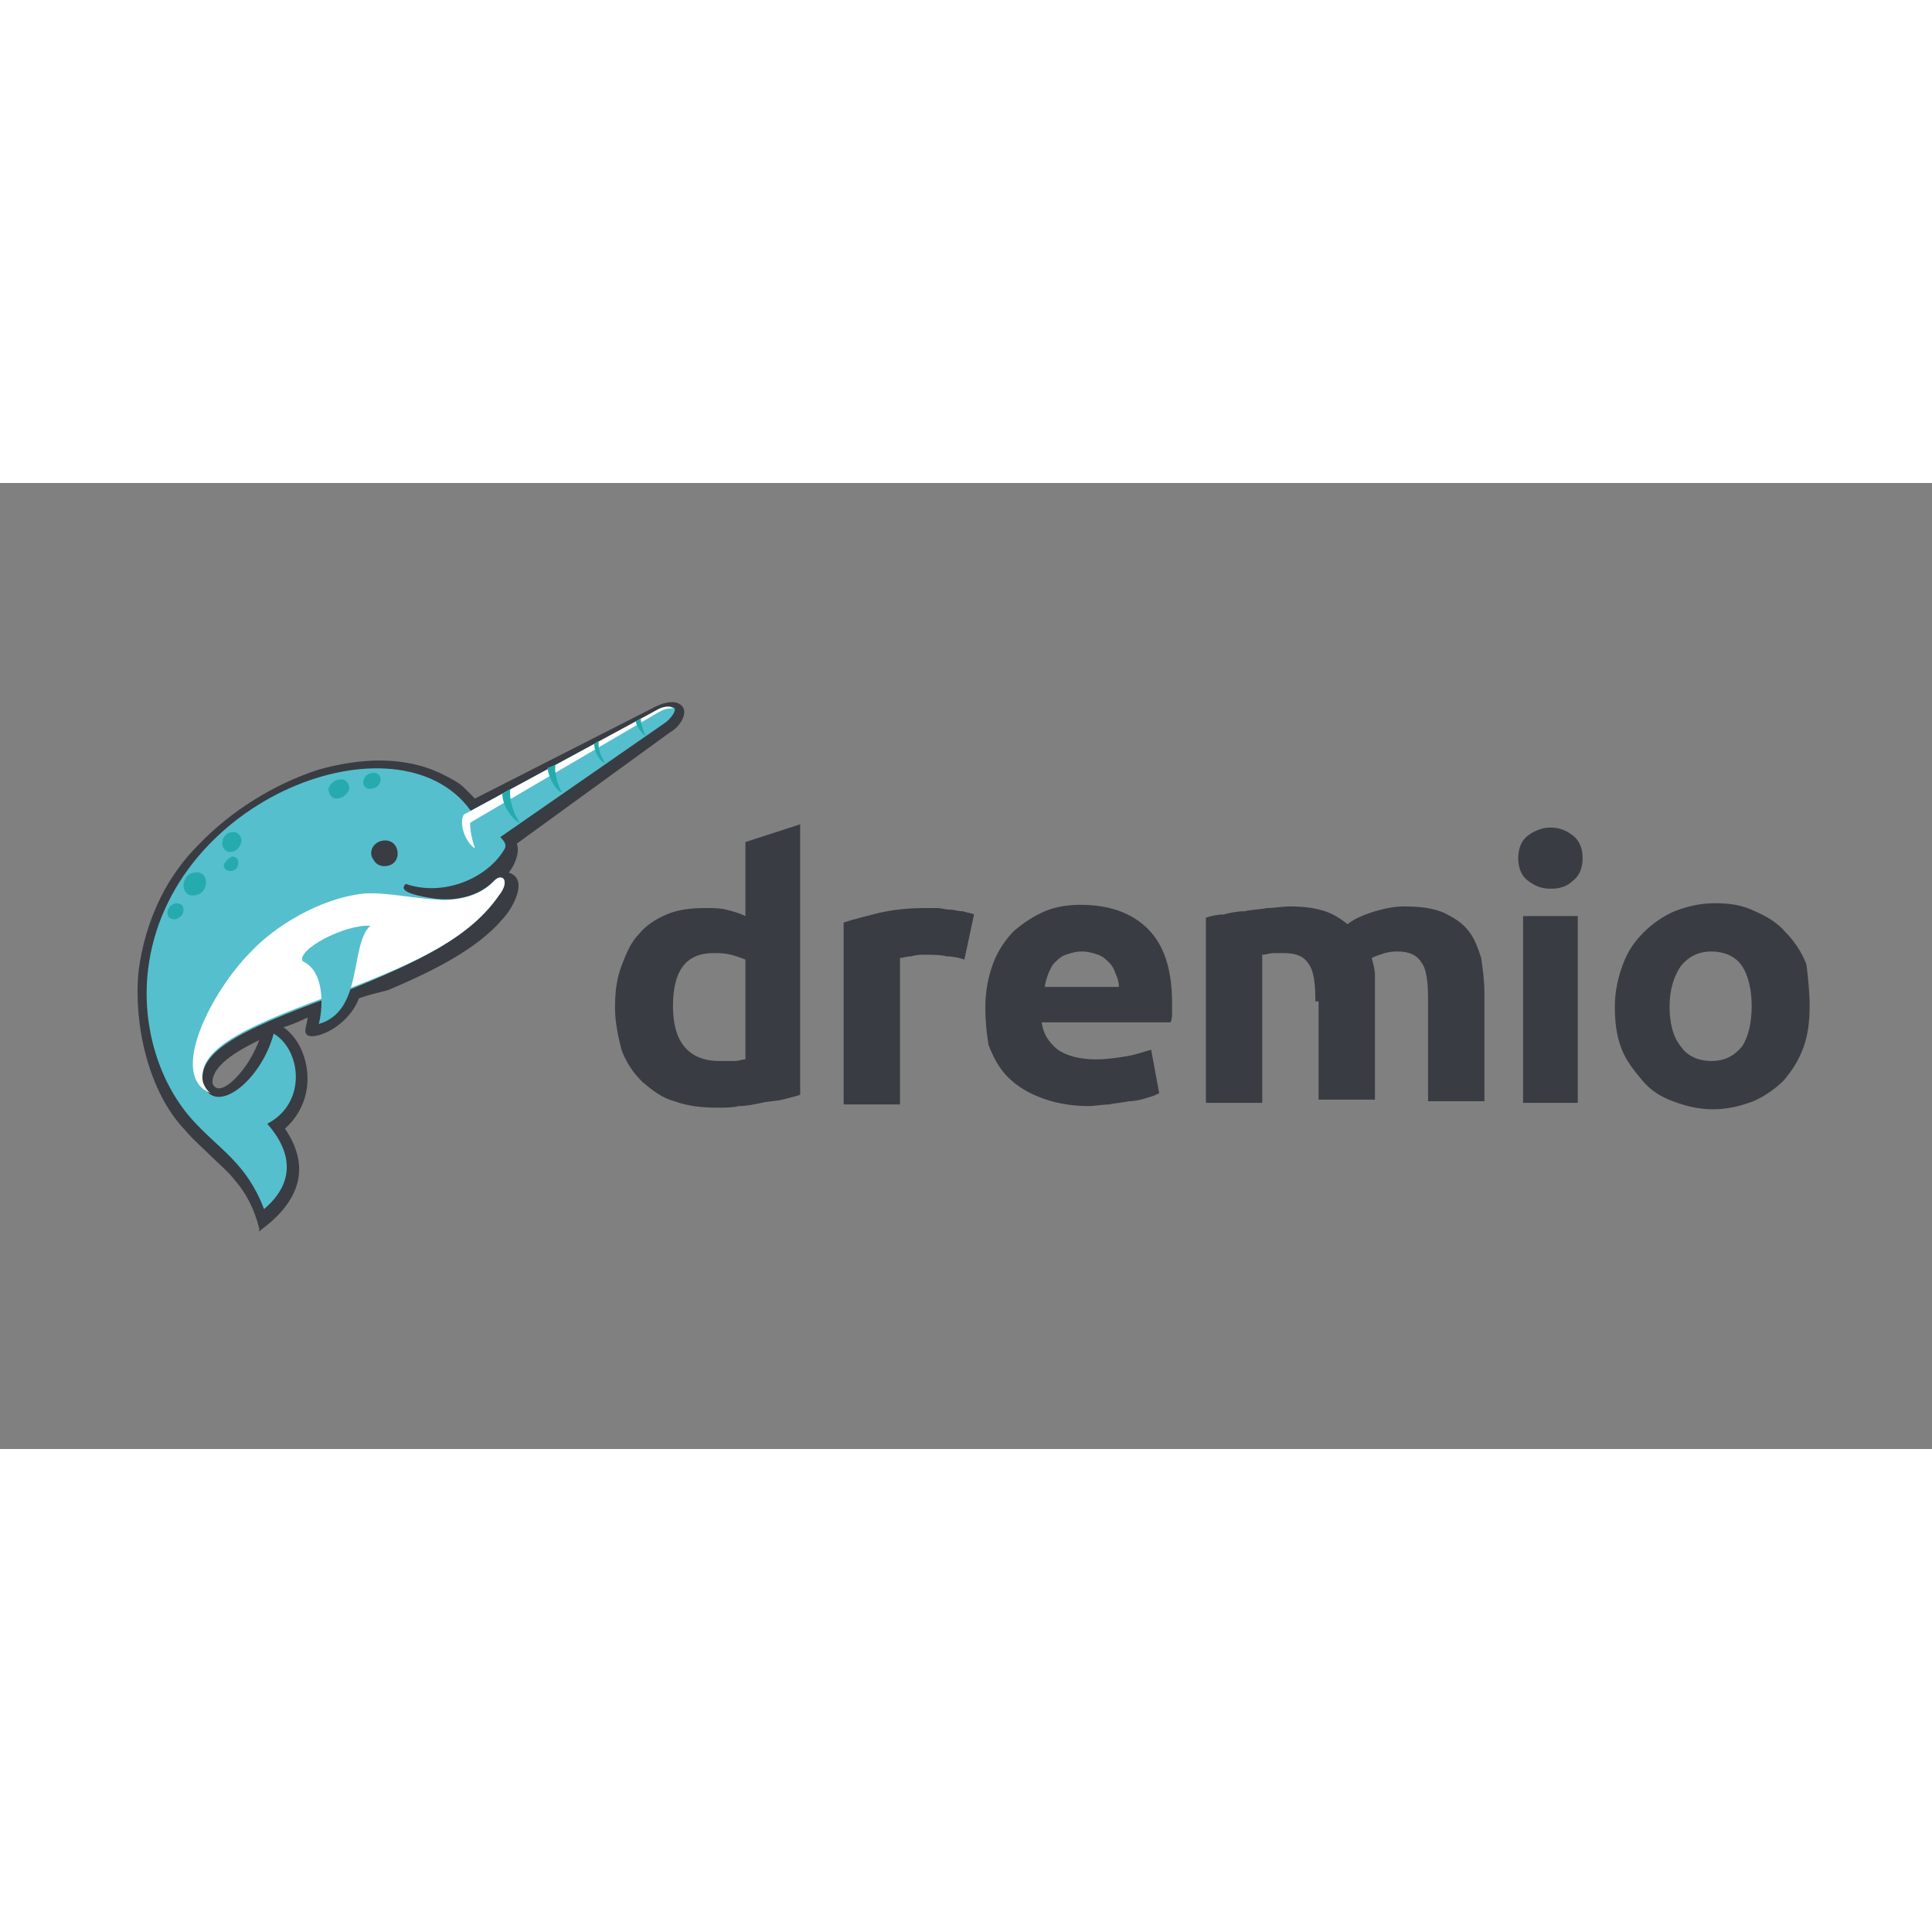 <svg version="1.1" id="Layer_1" xmlns="http://www.w3.org/2000/svg" x="0px" y="0px" viewBox="0 0 120 60" style="enable-background:new 0 0 120 60" xml:space="preserve" height="1em" width="1em">
  <rect x="0" y="0" width="120" height="60" fill="#808080" stroke="none"/>
  <style type="text/css">
    .st0{fill-rule:evenodd;clip-rule:evenodd;fill:#393C42}.st1{fill-rule:evenodd;clip-rule:evenodd;fill:#55BFCE}.st2{fill-rule:evenodd;clip-rule:evenodd;fill:#FFFFFF}.st3{fill-rule:evenodd;clip-rule:evenodd;fill:#25ABAD}
  </style>
  <g transform="matrix(1 0 0 -1 6 192)">
    <g>
      <path class="st0" d="M92.3,168.7c0-0.6-0.2-1.1-0.6-1.4c-0.4-0.4-0.9-0.5-1.4-0.5c-0.6,0-1,0.2-1.4,0.5c-0.4,0.3-0.6,0.8-0.6,1.4 c0,0.6,0.2,1.1,0.6,1.4c0.4,0.3,0.9,0.5,1.4,0.5c0.6,0,1-0.2,1.4-0.5C92.1,169.8,92.3,169.3,92.3,168.7"/>
      <path class="st0" d="M88.6,165.1H92v-11.6h-3.4V165.1z"/>
      <path class="st0" d="M53.9,162.4c-0.3,0.1-0.7,0.2-1.1,0.2c-0.4,0.1-0.9,0.1-1.4,0.1c-0.2,0-0.5,0-0.8-0.1c-0.3,0-0.5-0.1-0.7-0.1 v-9.1h-3.5v11.3c0.6,0.2,1.4,0.4,2.2,0.6c0.9,0.2,1.8,0.3,2.9,0.3c0.2,0,0.4,0,0.7,0c0.3,0,0.5-0.1,0.8-0.1c0.3,0,0.5-0.1,0.8-0.1 c0.3-0.1,0.5-0.1,0.7-0.2L53.9,162.4z"/>
      <path class="st0" d="M102.8,159.5c0,1-0.2,1.9-0.6,2.5c-0.4,0.6-1.1,0.9-1.9,0.9c-0.8,0-1.4-0.3-1.9-0.9c-0.4-0.6-0.7-1.4-0.7-2.5 c0-1,0.2-1.9,0.7-2.5c0.4-0.6,1.1-0.9,1.9-0.9c0.8,0,1.4,0.3,1.9,0.9C102.6,157.6,102.8,158.5,102.8,159.5 M106.4,159.5 c0-0.9-0.1-1.8-0.4-2.6c-0.3-0.8-0.7-1.4-1.2-2c-0.5-0.5-1.2-1-1.9-1.3c-0.8-0.3-1.6-0.5-2.5-0.5c-0.9,0-1.7,0.2-2.5,0.5 c-0.8,0.3-1.4,0.7-1.9,1.3c-0.5,0.6-1,1.2-1.3,2c-0.3,0.8-0.4,1.6-0.4,2.6c0,0.9,0.2,1.8,0.5,2.6c0.3,0.8,0.7,1.4,1.3,2 c0.5,0.5,1.2,1,1.9,1.3c0.8,0.3,1.6,0.5,2.5,0.5c0.9,0,1.7-0.1,2.5-0.5c0.7-0.3,1.4-0.7,1.9-1.3c0.5-0.5,1-1.2,1.3-2 C106.3,161.3,106.4,160.4,106.4,159.5"/>
      <path class="st0" d="M63.5,160.7c0,0.3-0.1,0.6-0.2,0.8c-0.1,0.3-0.2,0.5-0.4,0.7c-0.2,0.2-0.4,0.4-0.7,0.5 c-0.3,0.1-0.6,0.2-1,0.2c-0.4,0-0.7-0.1-1-0.2c-0.3-0.1-0.5-0.3-0.7-0.5c-0.2-0.2-0.3-0.5-0.4-0.7c-0.1-0.3-0.2-0.6-0.2-0.8H63.5z M55.2,159.4c0,1.1,0.2,2,0.5,2.8c0.3,0.8,0.8,1.5,1.3,2c0.6,0.5,1.2,0.9,1.9,1.2c0.7,0.3,1.5,0.4,2.2,0.4c1.8,0,3.2-0.5,4.2-1.5 c1-1,1.5-2.5,1.5-4.6c0-0.2,0-0.4,0-0.6c0-0.2,0-0.4-0.1-0.6h-8c0.1-0.7,0.4-1.2,1-1.7c0.6-0.4,1.4-0.6,2.4-0.6 c0.6,0,1.3,0.1,1.9,0.2c0.6,0.1,1.1,0.3,1.5,0.4l0.5-2.7c-0.2-0.1-0.4-0.2-0.8-0.3c-0.3-0.1-0.7-0.2-1.1-0.2 c-0.4-0.1-0.8-0.1-1.2-0.2c-0.4,0-0.9-0.1-1.3-0.1c-1.1,0-2.1,0.2-2.9,0.5c-0.8,0.3-1.5,0.7-2.1,1.3c-0.5,0.5-0.9,1.2-1.2,2 C55.3,157.7,55.2,158.5,55.2,159.4z"/>
      <path class="st0" d="M75.7,159.8c0,1.1-0.1,1.9-0.4,2.3c-0.3,0.5-0.8,0.7-1.5,0.7c-0.2,0-0.4,0-0.7,0c-0.2,0-0.5-0.1-0.7-0.1v-9.2 h-3.5V165c0.3,0.1,0.7,0.2,1.1,0.2c0.4,0.1,0.8,0.2,1.3,0.2c0.4,0.1,0.9,0.1,1.4,0.2c0.5,0,0.9,0.1,1.4,0.1c0.9,0,1.6-0.1,2.2-0.3 c0.6-0.2,1-0.5,1.4-0.8c0.5,0.4,1.1,0.6,1.7,0.8c0.7,0.2,1.3,0.3,1.8,0.3c1,0,1.8-0.1,2.5-0.4c0.6-0.3,1.1-0.6,1.5-1.1 c0.4-0.5,0.6-1.1,0.8-1.7c0.1-0.7,0.2-1.4,0.2-2.2v-6.7h-3.5v6.3c0,1.1-0.1,1.9-0.4,2.3c-0.3,0.5-0.8,0.7-1.5,0.7 c-0.2,0-0.4,0-0.8-0.1c-0.3-0.1-0.6-0.2-0.8-0.3c0.1-0.4,0.2-0.7,0.2-1.1c0-0.4,0-0.8,0-1.2v-6.5h-3.5V159.8z"/>
      <path class="st0" d="M40.3,156.2c-0.2,0-0.4-0.1-0.7-0.1c-0.3,0-0.6,0-0.9,0c-1,0-1.7,0.3-2.2,0.9c-0.5,0.6-0.7,1.5-0.7,2.5 c0,2.2,0.8,3.3,2.5,3.3c0.4,0,0.7,0,1.1-0.1c0.4-0.1,0.6-0.2,0.9-0.3V156.2z M40.3,169.7v-4.6c-0.4,0.2-0.8,0.3-1.2,0.4 c-0.4,0.1-0.8,0.1-1.3,0.1c-0.9,0-1.7-0.1-2.4-0.4c-0.7-0.3-1.3-0.7-1.7-1.2c-0.5-0.5-0.8-1.2-1.1-2c-0.3-0.8-0.4-1.6-0.4-2.6 c0-0.9,0.2-1.8,0.4-2.6c0.3-0.8,0.7-1.4,1.3-2c0.6-0.5,1.2-1,2-1.2c0.8-0.3,1.7-0.4,2.7-0.4c0.4,0,0.9,0,1.3,0.1 c0.5,0,0.9,0.1,1.4,0.2c0.4,0.1,0.9,0.1,1.3,0.2c0.4,0.1,0.8,0.2,1.1,0.3v16.8L40.3,169.7z"/>
      <path class="st0" d="M10.1,157.4c-1-0.5-3-1.5-2.9-2.7c0.3-0.7,1.1,0,1.4,0.3C9.3,155.7,9.8,156.6,10.1,157.4 M16.3,160 c-0.7-1.8-2.7-2.6-3.2-2.3c-0.3,0.2,0,0.7,0,1.1c-0.4-0.2-1.1-0.5-1.5-0.6c1-0.7,1.5-2,1.5-3.2c0-1.2-0.5-2.3-1.4-3.1 c1.7-2.5,0.8-4.6-1.5-6.3l-0.1-0.1l0,0.2c-0.3,1.2-0.8,2.2-1.6,3.1c-0.4,0.5-0.9,0.9-1.3,1.3c-0.6,0.6-1.2,1.1-1.7,1.7 c-2.3,2.4-3.2,6.6-2.9,9.8c0.2,1.7,0.7,3.3,1.4,4.7c0.6,1.2,1.4,2.3,2.3,3.2c2,2.1,4.7,3.8,7.5,4.7c2.5,0.7,5.3,0.9,7.7-0.3 c0.4-0.2,1-0.5,1.3-0.8c0.2-0.2,0.4-0.4,0.6-0.6c0,0,0,0,0.1-0.1l11,5.6c0.9,0.5,1.6,0.5,1.9,0.1c0.3-0.4-0.1-1.2-0.8-1.6 l-9.5-6.9c0.2-0.5-0.1-1.3-0.5-1.8c1.3-0.4,0.2-2.3-0.4-2.9c-1.6-1.9-4.5-3.3-7.1-4.4C17.3,160.3,16.9,160.2,16.3,160"/>
    </g>
    <path class="st1" d="M25,166.4c0.7,0.9,0.2,1.4-0.3,0.9c-1-1-2.4-1.3-3.8-1.1c-1.9,0.3-2,0.6-1.7,0.9c2.3-0.8,5,0.3,6.1,2.1 c0.5,0.7-1.1,1.2-2.1,2.5c-4.5,6.1-18.7,0.8-20-9.9c-0.4-3.2,0.5-6.8,2.7-9.3c1.7-1.9,3.4-2.7,4.5-5.6c2,1.7,1.7,3.6,0.2,5.3 c2.5,1.3,2.1,4.6,0.4,5.6c-0.8-3-3.7-5.2-4.4-3.1c-0.4,2.2,3.1,3.6,8.8,5.7C20.1,162.3,23.2,163.8,25,166.4"/>
    <path class="st2" d="M25,166.4c0.7,0.9,0.2,1.4-0.3,0.9c-0.8-0.9-2.1-1.2-3.2-1.2c-2,0.1-3.5,0.5-4.9,0.4c-2.8-0.3-5.6-2.1-7-3.6 c-2.5-2.5-5.2-7.8-2.5-8.8c-0.2,0.1-0.4,0.4-0.5,0.7c-0.4,2.2,3.1,3.6,8.8,5.7C20.1,162.3,23.2,163.8,25,166.4"/>
    <path class="st1" d="M12.8,162.3c1.5-0.7,1.2-3.2,1-3.9c2.8,0.8,1.9,4.9,3.2,6.1C15.4,164.6,12.4,163,12.8,162.3"/>
    <path class="st0" d="M17.5,169.7c0.4,0.2,0.9,0.1,1.1-0.3c0.2-0.4,0.1-0.9-0.3-1.1c-0.4-0.2-0.9-0.1-1.1,0.3 C16.9,169,17.1,169.5,17.5,169.7"/>
    <path class="st1" d="M24.2,169.4l11.1,7.7c0.3,0.2,0.7,0.7,0.6,0.9c-0.2,0.2-0.7,0.1-1.1-0.1l-12-6.5 C22.4,170.6,23.2,168.9,24.2,169.4"/>
    <path class="st2" d="M23.2,170.9l11.6,6.8c0.5,0.3,0.7,0.3,1,0.3c-0.2,0.2-0.7,0.1-1-0.1l-12-6.5c-0.3-0.6,0.1-1.7,0.7-2.1 C23.3,169.9,23.2,170.4,23.2,170.9"/>
    <path class="st3" d="M6.1,167.8c0.4,0.1,0.7-0.2,0.7-0.6c0-0.4-0.3-0.8-0.7-0.8c-0.4-0.1-0.7,0.2-0.7,0.6 C5.4,167.4,5.7,167.8,6.1,167.8"/>
    <path class="st3" d="M8.4,170.3c0.3,0.1,0.6-0.2,0.6-0.5c0-0.3-0.3-0.7-0.6-0.7c-0.3-0.1-0.6,0.2-0.6,0.5 C7.8,169.9,8,170.3,8.4,170.3"/>
    <path class="st3" d="M15.2,173.6c0.3,0,0.5-0.3,0.5-0.6c-0.1-0.3-0.4-0.6-0.8-0.6c-0.3,0-0.5,0.3-0.5,0.6 C14.5,173.4,14.9,173.6,15.2,173.6"/>
    <path class="st3" d="M17.3,174c0.3-0.1,0.4-0.3,0.3-0.6c-0.1-0.3-0.4-0.4-0.7-0.4c-0.3,0.1-0.4,0.3-0.3,0.6 C16.7,173.9,17,174,17.3,174"/>
    <path class="st3" d="M8.4,168.8c0.2,0,0.4-0.1,0.4-0.4c0-0.3-0.2-0.5-0.5-0.5c-0.2,0-0.4,0.1-0.4,0.4C8,168.5,8.2,168.7,8.4,168.8"/>
    <path class="st3" d="M4.9,165.9c0.3,0,0.5-0.1,0.5-0.4c0-0.3-0.2-0.5-0.5-0.6c-0.3,0-0.5,0.1-0.5,0.4 C4.4,165.6,4.6,165.8,4.9,165.9"/>
    <path class="st3" d="M25.7,173l-0.5-0.3c0-0.8,0.7-1.7,1.1-1.8C25.9,171.4,25.6,172.4,25.7,173 M28.5,174.5l-0.5-0.2 c0.1-0.7,0.6-1.5,0.9-1.5C28.7,173.1,28.4,174,28.5,174.5 M31.2,176l-0.3-0.2c0-0.4,0.3-1.1,0.7-1.2 C31.4,174.9,31.1,175.4,31.2,176 M33.8,177.4l-0.3-0.2c0-0.3,0.4-0.8,0.6-0.9C34,176.5,33.8,177,33.8,177.4"/>
  </g>
</svg>

